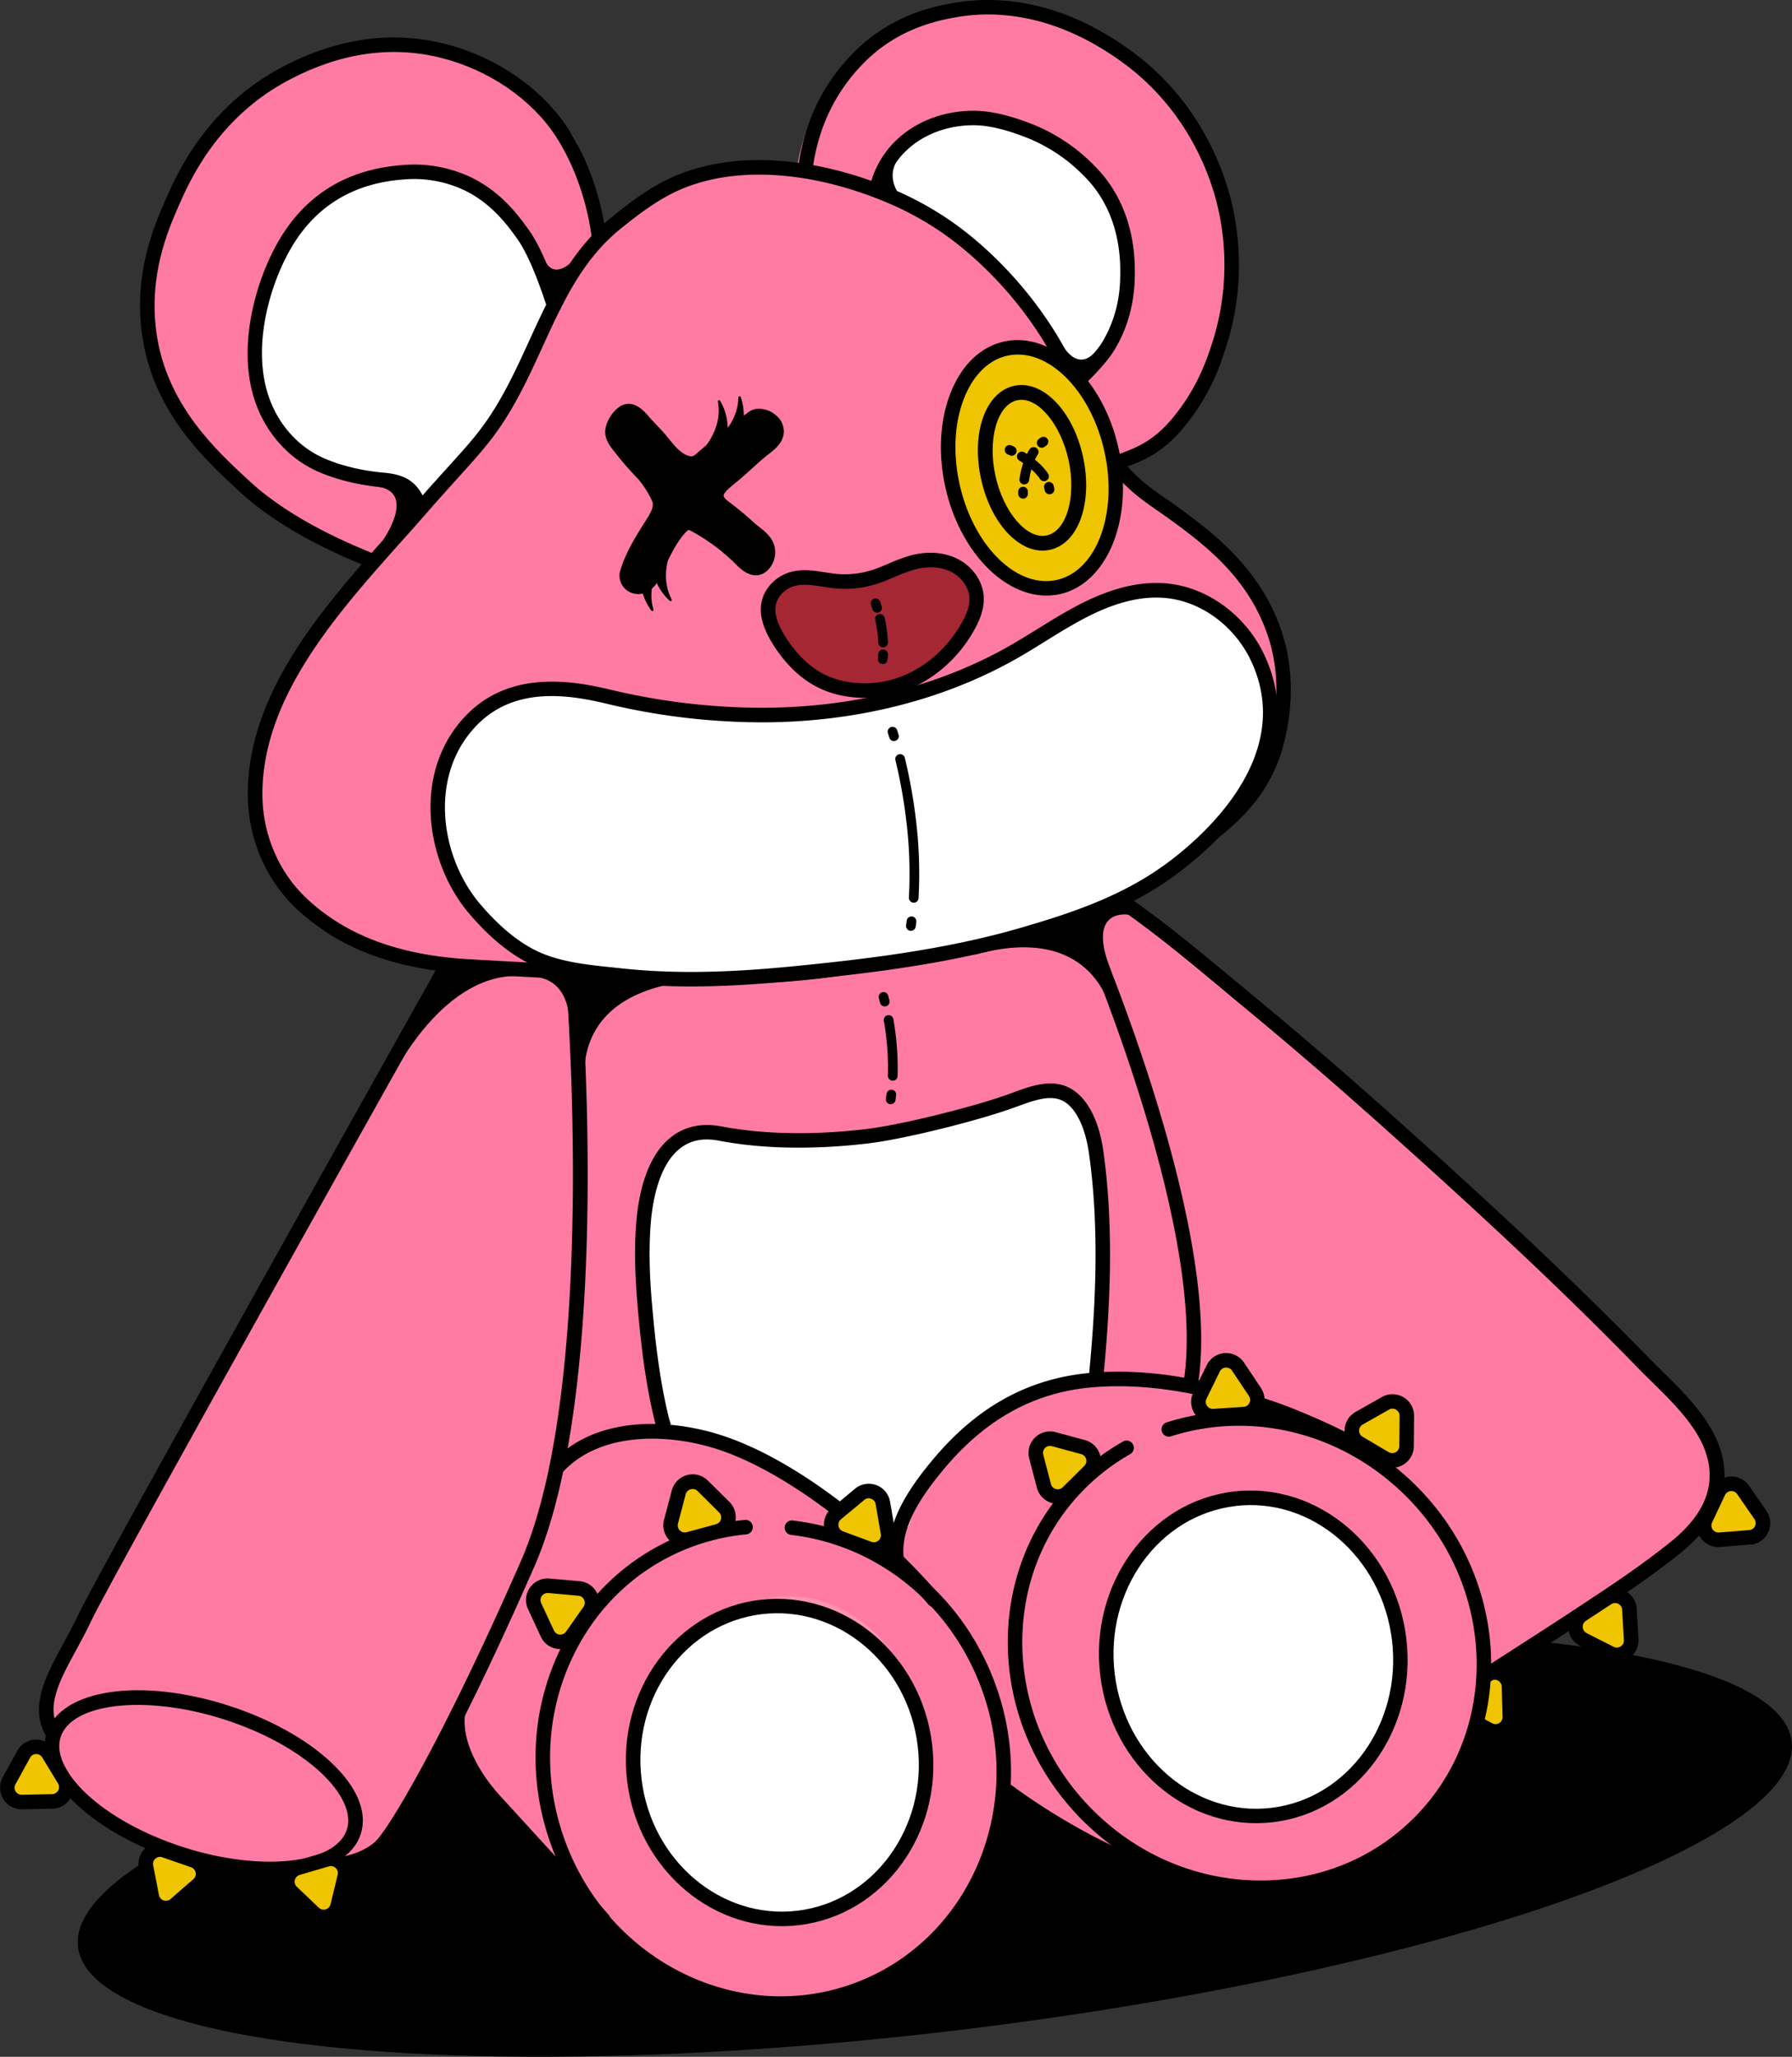 <svg xmlns="http://www.w3.org/2000/svg" viewBox="0 0 901.59 1034.58"><rect x="0" y="0" width="901.59" height="1034.58" fill="#333333" stroke="none"/><defs><style>.cls-1{fill:#efc400;}.cls-2{fill:#ff7ba4;}.cls-3{fill:#ff93b1;}.cls-4{fill:#fff;}.cls-5{fill:#a42733;}</style></defs><g id="Layer_2" data-name="Layer 2"><g id="Layer_1-2" data-name="Layer 1"><ellipse cx="470.34" cy="927.67" rx="434.18" ry="94.22" transform="translate(-107.13 62.61) rotate(-6.84)"/><path class="cls-1" d="M742.31,866.39l-6.71-3.62a7.2,7.2,0,0,1-.36-12.47l6.49-4,6.5-4a7.2,7.2,0,0,1,11,5.92l.22,7.62.22,7.63A7.2,7.2,0,0,1,749,870Z"/><path d="M753.72,874.47a10.73,10.73,0,0,1-6.43-1.25L733.87,866a10.85,10.85,0,0,1-.55-18.79l13-8a10.85,10.85,0,0,1,16.54,8.93l.44,15.24a10.91,10.91,0,0,1-9.57,11.11Zm-2.14-29.58a3.66,3.66,0,0,0-1.44.52l-13,8a3.54,3.54,0,0,0,.17,6.14l13.43,7.25a3.55,3.55,0,0,0,5.23-3.23l-.44-15.24a3.48,3.48,0,0,0-1.86-3A3.64,3.64,0,0,0,751.58,844.89Z"/><path class="cls-2" d="M848.43,704.17c-13.3-16.5-31.12-28.78-45.38-44.1-2.11-2.27-6.63-4.74-8.72-7-45.69-49.24-104.65-96.64-156.73-141.5-22.12-19.06-60.16-45.09-75.53-64.12,2.32-1.12,7.27-2.28,9.55-3.44,39.82-20.26,60.21-34.47,69.79-58.6,1.39-3.49,13.19-35.07,1-68.39-7-19.31-19.55-35.59-39.36-51.23-7.56-6-13.28-10-17.88-13.19-7-4.89-14.5-13.42-20.53-19.86a65.89,65.89,0,0,0,28-20c12.41-15,19.59-23.49,23.43-35.84a136.08,136.08,0,0,0,1.58-74.05c-4.56-17.27-17.12-49.81-50-73.71-36-26.21-68.08-27.52-88.63-24-8.4,1.44-30.7,5.26-49.9,24.23-15.32,15.13-24.83,33.88-28.32,55.79a148.25,148.25,0,0,0-19.69-1.43c-24.54.17-50.46,10.25-73,28.39-.78.63-6.39,4-7.14,4.61-3.18-16.62-4.6-35.59-12.93-48.44-13.27-20.47-36.65-36.52-62.53-42.93-26.55-6.58-53.77-2.68-80.9,11.58-38.64,20.31-54,55.63-59,67.24C80.11,116.9,69.81,140.57,74,171.43c5.27,39,31.44,59.66,48.76,75.66l4,.85c19.1,17.64,41.16,29,56.2,35.37-28.53,33.07-56,73.51-56.25,116.8-.12,22.16,8.67,43.36,24.11,58.18,17.47,16.75,40.88,24.77,69.39,29C195.53,531.43,51.74,789.42,42.4,809.52c-2.18,4.68-4.7,9.34-7.15,13.84C26.76,839,18,855.18,26.31,870.43c-2.32,10.79,3.2,23.06,15.74,34.83s30.68,21.81,51.28,28.48c21,6.79,41.1,9,57.22,7a74.4,74.4,0,0,0,9.26-1.68,48,48,0,0,0,13.38.17c7.86-.95,10.87-4,17.76-9.95,5-4.26,19.94-23.81,34.34-57.4,20.54,22.48,55.74,70.85,70.17,86.74,26.83,35.69,69.89,54.4,112,49.35a113.72,113.72,0,0,0,34.44-9.81c37.54-17.45,60.35-55.07,65.61-94.64,6.16,4.27,16.35,12.38,27.37,18.66,24.76,14.11,46.92,22.73,66,25.73a125.63,125.63,0,0,0,18.18,3.29,120.94,120.94,0,0,0,27.11-.16,114.42,114.42,0,0,0,60.89-26.64c24.5-20.87,38.08-50.07,40.35-80.61q8.43-5.48,16.9-10.91c8.8-5.66,17.9-11.51,26.8-17.38l2.84-1.88c15.95-10.54,32.45-21.43,47.45-33.59,12.75-10.34,20.08-21.65,21.81-33.62C865.16,733.2,860,718.57,848.43,704.17Z"/><path class="cls-3" d="M334.07,884.68c4.87,40.59,37.82,70.14,73.46,65.86s60.67-40.77,55.8-81.36S425.51,799,389.87,803.31,329.2,844.09,334.07,884.68ZM391,812.89c30.36-3.64,58.51,22.12,62.75,57.43s-17,67-47.39,70.64-58.51-22.12-62.75-57.43S360.66,816.54,391,812.89Z"/><path class="cls-3" d="M576.13,837.52c4.87,40.59,37.82,70.14,73.45,65.87s60.67-40.78,55.8-81.37-37.82-70.14-73.45-65.87S571.26,796.93,576.13,837.52Zm57-71.78c30.36-3.64,58.51,22.12,62.74,57.43s-17,67-47.38,70.63-58.52-22.12-62.75-57.42S602.71,769.38,633.08,765.74Z"/><path class="cls-4" d="M493,718.42a72,72,0,0,1,27.51-15.93c9.37-2.86,19.07-4.4,28.52-6.94l2.26-.76c3.72-37.88,5.59-76.95.29-114.8-1.2-8.57-3.91-18.52-9.75-25.15-9.58-10.89-22.61-4.75-33.8-.71-17,6.13-53.58,15.31-71.53,17.46-23.79,2.86-49.92,3.29-74-1.31-55.83-10.64-34.62,96.89-30.93,125.43.88,6.79.09,15.79,2.65,22.11l48.6,16.37,41.59,26.31,32.4,7.74C463.34,748.25,477.58,732.37,493,718.42Z"/><path class="cls-4" d="M441.85,96.22c-.36-2.94,1.64-10.63,5.17-15.33S463.6,65.81,463.6,65.81s21-6.44,24.69-6.42S512,63.62,513.7,64.23,530.42,72,530.42,72l15.39,11.76L559,100.66s7,13.58,7.66,24.85,1.1,28.8-4.47,39.45a120.26,120.26,0,0,1-16.63,23.47c-2.24,2.19-7.72-.53-7.72-.53s-8.94-15.74-10.57-19.19-19.3-29.28-31-42.05S461,104.8,458.77,103.73,441.85,96.22,441.85,96.22Z"/><path class="cls-4" d="M280,151.24l-3.25-9s-6.92-12.36-7.42-13.39-9.21-15.1-10.19-16.33S242.32,95.23,235,92.34s-16.54-8.73-27.66-5.86S178.75,90,169.57,96.33,149.79,113,147,117.25,136.29,136.17,134,144s-5.67,30.84-5.67,30.84,1.74,20.46,2.85,23.83,4.8,14.54,11.6,21.18,17,13.78,23.34,15.83S184,240.48,188.47,241s9.81.76,12.58,2.15,5.09,2.67,6.69,5.12,4,7.47,4,7.47l21.34-23.86s9.33-10.35,13-15.72,13.17-22.57,18.2-31.27S280,151.24,280,151.24Z"/><path d="M748,846.87l-4.13-6c.24-.17.48-.32.72-.48l.18-.11q9.39-6.1,18.83-12.13c8.88-5.7,18.07-11.59,27-17.49l2.87-1.9c16-10.52,32.48-21.4,47.33-33.41,11.18-9,17.57-18.64,19-28.53,3-20.62-13.81-37.13-28.64-51.69-2.41-2.37-4.68-4.61-6.86-6.84C780.79,643.5,733.46,600.43,692.9,564.2c-22.42-20-45.55-39.9-68.73-59Q619.06,501,614,496.7c-18.58-15.46-37.79-31.43-58.25-44.77l4-6.12c20.82,13.57,40.2,29.69,59,45.27q5.08,4.25,10.19,8.46c23.25,19.19,46.45,39.11,68.95,59.21,40.65,36.32,88.1,79.5,131.84,124.42,2.13,2.18,4.37,4.39,6.75,6.73,15.27,15,34.26,33.67,30.74,58-1.7,11.77-9,22.92-21.63,33.16-15.13,12.24-31.8,23.22-47.91,33.83l-2.87,1.89c-9,5.93-18.2,11.84-27.11,17.55q-9.41,6-18.8,12.1l-.19.13Z"/><path d="M451.53,788.33a3.65,3.65,0,0,1-4-3.11c-2.65-18.8,10.08-36.93,21.46-50.63,22.4-27,48.55-41.38,79.92-44.06,28.29-2.44,59.85,2.79,96.49,16,4.44,1.6,22.71,9,32.67,14.45a3.65,3.65,0,1,1-3.51,6.4c-9.47-5.19-27.47-12.48-31.63-14-35.63-12.81-66.18-17.9-93.39-15.56-29.34,2.52-53.84,16.08-74.93,41.45-10.43,12.54-22.1,29-19.85,44.94a3.65,3.65,0,0,1-3.1,4.12Z"/><path d="M602.86,695.44l-7.23-1.09c11.93-79.08-54.36-230.66-57.19-237.07l-.05-.12,6.74-2.82-3.37,1.41,3.35-1.46C548,460.82,615.09,614.29,602.86,695.44Z"/><path d="M406.38,1010.61C352.92,1017,299,984.88,278.05,930.12c-11.84-31-11.45-64.58,1.1-94.51s35.85-52.76,65.53-64.09a114.12,114.12,0,0,1,30.08-7,3.65,3.65,0,1,1,.68,7.27,106.67,106.67,0,0,0-28.16,6.58c-27.79,10.62-49.6,32-61.4,60.09s-12.18,59.83-1,89.08c23,60.31,88.51,91.53,146,69.59s85.45-88.86,62.42-149.17c-16-41.83-52.5-70.91-95.32-75.91a3.65,3.65,0,0,1,.85-7.25c45.53,5.31,84.34,36.17,101.29,80.55,24.47,64.07-5.42,135.22-66.63,158.6A113.5,113.5,0,0,1,406.38,1010.61Z"/><path d="M648.79,952.32a123,123,0,0,1-17.12.83c-32.45-.67-63.29-13.93-86.83-37.33-48.63-48.36-50.62-125.51-4.42-172A114.26,114.26,0,0,1,565,725.08a3.65,3.65,0,0,1,3.61,6.35,106.91,106.91,0,0,0-23,17.57c-43.36,43.6-41.39,116.12,4.39,161.64,22.2,22.07,51.26,34.58,81.83,35.21s58.85-10.64,79.84-31.74C755,870.5,753.05,798,707.27,752.46c-31.75-31.56-77-43.07-118.09-30a3.65,3.65,0,1,1-2.21-7c43.69-13.87,91.76-1.68,125.45,31.81,48.63,48.36,50.62,125.51,4.42,172A114.57,114.57,0,0,1,648.79,952.32Z"/><path d="M470.26,808.25a3.62,3.62,0,0,1-3.21-1.25c-24.92-29.25-68.94-66.2-106.74-78.25-23.93-7.62-58.63-9-77.66,12.26a3.65,3.65,0,0,1-5.44-4.88c21.34-23.81,58.07-23,85.32-14.34,39.37,12.55,83.65,49.46,110.08,80.47a3.66,3.66,0,0,1-.42,5.15A3.61,3.61,0,0,1,470.26,808.25Z"/><path d="M170.19,941.57a46.27,46.27,0,0,1-14.19-.34l1.46-7.15c7,1.42,21.57.65,31.11-7.52,5.74-4.92,32.21-47.3,73.45-141.22,39.48-89.91,22.74-293.24,22.53-295.21l7.25-.84c.24,1.93,17.57,206.38-23.09,299S200.9,925.62,193.32,932.11C186.56,937.9,177.93,940.64,170.19,941.57Z"/><path d="M147.39,943.14c-16.12,1.93-36.33-.27-57.46-7.09C69.26,929.38,51,919.28,38.52,907.6c-13.18-12.34-18.5-25.15-15-36.08,7.07-21.89,47.29-27.85,91.58-13.57,20.67,6.67,38.93,16.78,51.41,28.46,13.18,12.33,18.5,25.15,15,36.07h0C177.81,933.93,165.05,941,147.39,943.14ZM58.17,858.2c-14.5,1.74-24.93,7.06-27.67,15.57-2.57,8,2.17,18.35,13,28.5,11.71,11,29,20.48,48.65,26.83,39.05,12.59,76.77,8.54,82.39-8.86h0c2.56-8-2.18-18.35-13-28.5-11.7-11-29-20.49-48.65-26.83C92.93,858.47,73.32,856.38,58.17,858.2Z"/><path d="M24,874.63c-9.9-15.34-1.22-31.29,8-48.18,2.49-4.56,5.05-9.28,7.27-14,10.11-21.69,175.4-316.31,182.43-328.84l6.37,3.57C226.26,490.21,55.8,794.05,45.8,815.5c-2.31,5-4.93,9.78-7.47,14.44-8.47,15.58-15.79,29-8.24,40.72Z"/><path d="M303.85,969.09a3.66,3.66,0,0,1-3.23-1.27c-1.73-2.06-53.35-58.46-80.41-88a3.65,3.65,0,0,1,5.39-4.93c3.2,3.49,78.35,85.54,80.6,88.22a3.65,3.65,0,0,1-2.35,6Z"/><path d="M609.56,950.93a3.56,3.56,0,0,1-.8,0C560.41,946.1,507.28,905.79,505,904.07a3.65,3.65,0,1,1,4.44-5.8c.53.41,53.74,40.77,100,45.4a3.65,3.65,0,0,1,.07,7.26Z"/><path d="M411.79,492.23c-41.85,5-88.11,2.44-175.82-2.45-37.63-2.1-66.18-12.95-87.3-33.15-15.38-14.72-24.12-35.79-24-57.81.31-51.34,38.53-94.13,72.25-131.89,4.23-4.72,8.21-9.19,12.09-13.63,6.6-7.56,11.85-13.37,16.49-18.49,12-13.24,18-19.88,26-33.73,5.55-9.57,10.26-19.87,14.82-29.82,10.21-22.34,20.78-45.44,41.53-62.1,11.16-9,22.36-17.44,36.62-22.55A109.82,109.82,0,0,1,381,80.54c27.25-.18,52,7.82,68,14.56a159.78,159.78,0,0,1,38,22.48c32.35,26,48.14,56,52.21,64.59,3.83,7.63,6.36,14,8.6,19.69,4,10.23,7.23,18.31,16.2,29,8.61,10.22,13.89,13.91,22.64,20,4.64,3.24,10.42,7.28,18,13.27C624.43,279.75,637,296,644,315.26c12.12,33.18.32,64.65-1.06,68.13-9.58,24-28.88,41.32-68.87,61.63-44.71,22.71-95.57,37.86-155.5,46.33C416.31,491.67,414.06,492,411.79,492.23ZM367.89,88.65A95.62,95.62,0,0,0,347,93.49c-13.19,4.73-23.85,12.8-34.51,21.36-19.4,15.58-29.14,36.89-39.46,59.45-4.63,10.11-9.41,20.57-15.14,30.45-8.41,14.51-15,21.77-26.93,35-4.61,5.1-9.84,10.88-16.4,18.39-3.9,4.47-7.9,9-12.14,13.7-32.86,36.79-70.11,78.49-70.4,127.07-.12,20,7.8,39.15,21.74,52.48,19.8,18.95,46.84,29.13,82.66,31.13,92,5.14,138.15,7.72,181.16,1.64,59.11-8.35,109.23-23.27,153.22-45.61s58-39.3,65.38-57.82c1.28-3.22,12.18-32.28,1-62.93-6.63-18.17-18.07-32.94-37.06-47.89-7.45-5.86-12.89-9.67-17.69-13-8.93-6.24-14.82-10.36-24-21.32-9.75-11.57-13.3-20.57-17.41-31-2.18-5.52-4.65-11.77-8.37-19.18-3.94-8.3-19.09-37.09-50.22-62.09a152.75,152.75,0,0,0-36.26-21.46C430.74,95.35,407,87.68,381,87.84h0A116.37,116.37,0,0,0,367.89,88.65Z"/><path d="M562.75,236.45l-3.26-6.54c1.58-.79,3.38-1.46,5.29-2.18,6.57-2.48,15.57-5.86,25.07-17.32,11.57-14,16.7-27.22,20.52-39.48a128.4,128.4,0,0,0,1.53-70c-4.32-16.33-16.21-47.09-47.28-69.64-34-24.69-64-26-83.2-22.68C473.65,10,453,13.49,435.49,30.76c-15.22,15-24.26,33.89-26.87,56.15l-7.25-.85c2.8-24,12.56-44.31,29-60.5C449.52,6.68,471.8,2.86,480.19,1.43c20.55-3.53,52.62-2.22,88.72,24,32.9,23.88,45.48,56.41,50.05,73.68a135.7,135.7,0,0,1-1.62,74c-4,13-9.49,27-21.87,42-10.74,13-21.19,16.89-28.11,19.49C565.55,235.24,564,235.83,562.75,236.45Z"/><path d="M187.1,286c-13.14-5.34-43.92-17.85-66.32-38.49l-.44-.4C103,231.11,76.68,206.91,71.42,168c-4.16-30.8,6.17-54.48,11.72-67.2s20.49-47,59.19-67.27c27.18-14.25,54.42-18.16,81-11.6,25.88,6.38,49.24,22.37,62.5,42.77,9.87,15.19,16.89,35.21,19.25,54.91l-7.25.87c-2.23-18.63-8.84-37.51-18.13-51.8-12.27-18.88-34-33.71-58.12-39.66-24.77-6.12-50.29-2.42-75.83,11C109.3,59.07,95.16,91.48,89.84,103.68S74.78,138.21,78.66,167c4.9,36.34,30,59.47,46.63,74.78l.44.4c21.42,19.74,51.35,31.9,64.12,37.1Z"/><path d="M212.2,259.33a3.64,3.64,0,0,1-3.79-2.19c-3.67-8.6-6.19-11.22-15.76-12-12.16-1.06-24-4-33.33-8.23-13.85-6.3-24.95-18.52-30.47-33.54-9.89-26.9-.9-59.61,9.81-79.45C152.2,98.77,173.83,85,203,83a66.58,66.58,0,0,1,33.59,6c15.54,7.4,24.21,19.38,29.38,26.53s10.68,19.59,16.29,36.88a3.65,3.65,0,1,1-7,2.26c-5.38-16.57-10.51-28.3-15.25-34.86s-12.75-17.62-26.6-24.21a59.37,59.37,0,0,0-30-5.35c-26.48,1.83-46.11,14.29-58.38,37.05-10,18.5-18.43,48.84-9.38,73.46,4.85,13.2,14.56,23.92,26.63,29.41,8.6,3.91,19.58,6.61,30.95,7.6,13.07,1.14,17.46,6.21,21.84,16.46a3.65,3.65,0,0,1-1.93,4.79A3.53,3.53,0,0,1,212.2,259.33Z"/><path d="M540.75,197a3.65,3.65,0,0,1-2.87-6.35C542,187,550.76,178.41,554.62,172c8.9-14.88,9-29.12,9-35.2.11-18.75-5.66-34.9-16.7-46.69a90,90,0,0,0-10.33-9.45,83.66,83.66,0,0,0-22.49-12.35C504.48,64.71,496.53,63,489.83,63c-14.66,0-28,5.7-36.52,15.57A40,40,0,0,0,445,94.23a3.65,3.65,0,1,1-7-1.9,47.35,47.35,0,0,1,9.82-18.54c9.94-11.47,25.26-18.06,42-18.09,7.58,0,16.36,1.86,26.83,5.72a90.82,90.82,0,0,1,24.46,13.44,99.39,99.39,0,0,1,11.16,10.21c12.34,13.19,18.8,31.07,18.68,51.73,0,6.1-.13,22.31-10.06,38.91-5.39,9-17.63,19.95-18.15,20.42A3.64,3.64,0,0,1,540.75,197Z"/><ellipse class="cls-4" cx="630.58" cy="833.4" rx="73.91" ry="80.09" transform="translate(-94.76 81.02) rotate(-6.84)"/><path d="M640.55,916.55c-42.46,5.09-81.48-28.06-87-73.91s24.57-87.29,67-92.39,81.48,28.07,87,73.92S683,911.46,640.55,916.55Zm-19.07-159c-38.47,4.61-65.67,42.41-60.66,84.26s40.4,72.14,78.86,67.53,65.68-42.42,60.66-84.26S659.94,752.89,621.48,757.51Z"/><path d="M559.3,510.15s-7.37-47-69-29.92c43.61-22.72,55.34-21.38,55.34-21.38Z"/><path d="M294.68,546.58s-10.44-46.45,53.19-53.2c-48.91-5.1-59.32.45-59.32.45Z"/><path d="M196.77,542.74s26.53-56.23,67.84-51.57c-48.91-5.1-39.82-5.82-39.82-5.82Z"/><path d="M192.44,272.05s17.81-24.74-3-27.38c7.73-3.59,27,9.06,27,9.06Z"/><path d="M287.24,132.06s-8.64,8.76-13.32-1.35c-4.93-10.66,3.69,15.45,3.69,15.45l5.64-.68Z"/><path d="M452,97.19s-6.59-8.66.1-17.56c7.06-9.39-10.29,12.69-10.29,12.69L445,97Z"/><path d="M534.8,173.94s7.54,14.09,17,2.12c6.95-8.77-7.14,12.73-7.14,12.73l-4.66-1.5Z"/><path class="cls-4" d="M291.07,488.17c-8.92-1.46-17.68-3.73-25.52-8.06-10.54-5.82-19.37-14.26-27.1-23.4-22.21-26.45-25.82-69.5-.94-94.73,18.75-19,44.41-17.35,68.11-11.68a333.35,333.35,0,0,0,78.44,9.37c43.78-.14,87.72-9.89,126.21-31.93,12.32-7.05,24-15.29,36.74-21.55s26.71-10.52,40.73-8.95c19.12,2.14,36.8,15.72,45.28,34.22,20.27,44.21-13.72,84.22-45.65,107-22.27,15.91-47,24.15-72.67,31.65-37.64,11-77,15.75-115.87,19.58-29.38,2.89-58.63,4.12-88.05.82C304.33,489.87,297.66,489.24,291.07,488.17Z"/><path d="M429.81,490.08c-10.53,1.26-20.79,2.32-30.62,3.28-35.41,3.49-62.8,3.74-88.81.82l-2.73-.28c-5.61-.59-11.41-1.19-17.17-2.13h0c-11-1.79-19.49-4.48-26.7-8.46-9.61-5.31-18.81-13.24-28.12-24.24-21.9-26.09-28.41-71.6-.75-99.66,21.28-21.59,51-17.57,71.56-12.66A330.36,330.36,0,0,0,384.05,356c45.72-.15,88.74-11,124.41-31.45,4.57-2.62,9.17-5.47,13.61-8.22,7.49-4.65,15.24-9.45,23.32-13.44,15.68-7.72,29.66-10.76,42.75-9.3,20.2,2.26,39.12,16.52,48.2,36.33C646,351,644.87,372.8,633,394.74c-11.43,21.11-30,37.06-43.48,46.73-23.25,16.61-49.2,25-73.78,32.19C487.23,482,457.59,486.75,429.81,490.08Zm-138.15-5.52c5.55.91,11.24,1.5,16.75,2.07l2.76.29c25.5,2.86,52.42,2.6,87.31-.82,35.45-3.49,76.51-8.16,115.19-19.45,24-7,49.26-15.18,71.58-31.12C601.41,424,652.38,382.45,629.7,333c-8-17.53-24.67-30.13-42.37-32.11-11.66-1.31-24.32,1.5-38.71,8.59-7.76,3.83-15.35,8.54-22.7,13.09-4.49,2.79-9.14,5.68-13.83,8.36-36.77,21-81,32.26-128,32.41a337,337,0,0,1-79.3-9.47c-20.39-4.87-46.18-8.06-64.66,10.69-24.78,25.13-18.7,66.19,1.14,89.82,8.71,10.3,17.24,17.68,26.06,22.55,6.46,3.57,14.19,6,24.35,7.65Z"/><path d="M554.89,695.15l-7.26-.71c3.12-31.78,6-73.46.3-114-1-7.14-3.35-17-8.87-23.24-6.63-7.54-15-5.19-27-.74l-2.85,1c-16.77,6.06-53.45,15.39-72.34,17.66-27.33,3.27-53.31,2.81-75.13-1.35-7.77-1.49-14.08-.29-19.28,3.64-11,8.3-14.13,26.92-15,37.29-1,12-.85,24.92.63,41.88s3.64,36.9,8.29,56a25.62,25.62,0,0,0,1.17,3.8l-6.76,2.73a32.31,32.31,0,0,1-1.5-4.8c-4.76-19.56-7-39.82-8.46-57.07-1.53-17.4-1.73-30.71-.64-43.16,1.23-14.13,5.34-33,17.9-42.47,6.84-5.18,15.27-6.85,25.05-5,21.09,4,46.3,4.46,72.89,1.27,18.13-2.17,54.65-11.47,70.73-17.27l2.79-1c10.93-4.06,24.54-9.12,35,2.76,5.39,6.12,9,15.22,10.62,27.05C560.94,620.73,558.05,663,554.89,695.15Z"/><path class="cls-5" d="M434.51,291.58a47.51,47.51,0,0,0,5.25-1.34c6.63-2.09,12.77-5.58,19.49-7.36s14.08-1.72,20.36,1.25,11.2,9.14,11.66,16.07c.34,5.13-1.68,10.13-4.17,14.63-7.39,13.4-19.48,24.35-33.92,29.43a54.87,54.87,0,0,1-29.45,1.92c-10.39-2.22-18.43-7.49-25.36-15.44a66.29,66.29,0,0,1-7.69-10.84c-2.82-5-5-10.68-3.93-16.28,1.17-5.94,6.17-10.76,12-12.38,7.05-1.95,14.48.36,21.76,1A49.06,49.06,0,0,0,434.51,291.58Z"/><path d="M441.94,350.61a58.24,58.24,0,0,1-19-.86c-10.63-2.27-19.58-7.71-27.35-16.61a70.48,70.48,0,0,1-8.11-11.43c-4-7.08-5.44-13.23-4.34-18.8,1.4-7.05,7.27-13.15,14.62-15.19,5.86-1.62,11.65-.73,17.25.14,2,.31,3.93.61,5.83.79A45,45,0,0,0,433.8,288h0a46.1,46.1,0,0,0,4.86-1.24c2.83-.89,5.55-2.05,8.44-3.28a85.64,85.64,0,0,1,11.21-4.13c8.17-2.16,16.28-1.63,22.86,1.48C489,284.54,494.39,292,494.92,300c.44,6.61-2.43,12.66-4.62,16.63-8,14.58-21.13,25.92-35.91,31.12A59.21,59.21,0,0,1,441.94,350.61Zm-39.71-56.33a16.23,16.23,0,0,0-2.5.48c-4.75,1.32-8.53,5.16-9.4,9.57-.75,3.77.4,8.28,3.52,13.77a63,63,0,0,0,7.27,10.24c6.78,7.77,14.21,12.31,23.37,14.26A51.5,51.5,0,0,0,452,340.82c13.11-4.61,24.76-14.73,32-27.76,2.77-5,4-9,3.72-12.62-.35-5.23-4.2-10.46-9.59-13-5-2.37-11.36-2.73-17.86-1a75.89,75.89,0,0,0-10.22,3.8c-2.92,1.24-5.94,2.52-9.1,3.51a49.21,49.21,0,0,1-5.65,1.44h0a52.36,52.36,0,0,1-15,.76c-2.12-.2-4.22-.52-6.26-.84C409.8,294.44,405.88,293.84,402.23,294.28Z"/><path d="M441.57,308.19a2.43,2.43,0,0,1-2.62-1.71c-.4-1.35-.69-2.13-.7-2.17a2.43,2.43,0,0,1,4.56-1.7s.34.93.8,2.46a2.43,2.43,0,0,1-1.62,3A2.1,2.1,0,0,1,441.57,308.19Z"/><path d="M444.61,325.6l-.17,0a2.43,2.43,0,0,1-2.55-2.32c-.07-1.5-.2-3.05-.39-4.61-.27-2.2-.64-4.45-1.13-6.68a2.44,2.44,0,1,1,4.76-1c.52,2.38.92,4.78,1.2,7.13.2,1.68.34,3.35.42,5A2.43,2.43,0,0,1,444.61,325.6Z"/><path d="M444.41,334a2.45,2.45,0,0,1-2.71-2.67q.12-1.15.18-2.31a2.43,2.43,0,0,1,4.86.26c0,.85-.11,1.7-.2,2.55A2.44,2.44,0,0,1,444.41,334Z"/><path d="M445.42,506.21a2.44,2.44,0,0,1-2.65-1.83c-.36-1.42-.6-2.21-.6-2.24a2.43,2.43,0,0,1,4.66-1.4s.26.87.66,2.45a2.44,2.44,0,0,1-1.76,3Z"/><path d="M449.44,543.57a2.48,2.48,0,0,1-2.73-2.5,131.62,131.62,0,0,0-.91-20c-.31-2.54-.68-5.1-1.12-7.61a2.43,2.43,0,0,1,4.79-.84c.46,2.6.85,5.24,1.16,7.87a137.51,137.51,0,0,1,.95,20.78A2.44,2.44,0,0,1,449.44,543.57Z"/><path d="M448.42,555.39a2.22,2.22,0,0,1-.63,0,2.44,2.44,0,0,1-2.07-2.76c.11-.79.21-1.58.31-2.36a2.43,2.43,0,1,1,4.83.57c-.1.82-.2,1.65-.32,2.48A2.44,2.44,0,0,1,448.42,555.39Z"/><path d="M450.06,372.77a2.43,2.43,0,0,1-2.61-1.72c-.44-1.44-.7-2.22-.71-2.25a2.43,2.43,0,1,1,4.62-1.54s.28.83.75,2.38a2.44,2.44,0,0,1-1.63,3A3.15,3.15,0,0,1,450.06,372.77Z"/><path d="M460,454.05a2,2,0,0,1-.43,0,2.44,2.44,0,0,1-2.29-2.58,219.62,219.62,0,0,0-1.35-39,260.89,260.89,0,0,0-5.45-30.23,2.44,2.44,0,0,1,4.74-1.14,268.06,268.06,0,0,1,5.55,30.79,224.64,224.64,0,0,1,1.37,39.87A2.43,2.43,0,0,1,460,454.05Z"/><path d="M458.58,468.18a2.29,2.29,0,0,1-.64,0,2.45,2.45,0,0,1-2.07-2.76c.12-.79.22-1.58.32-2.38a2.44,2.44,0,0,1,4.84.61l-.33,2.46A2.43,2.43,0,0,1,458.58,468.18Z"/><path class="cls-1" d="M283.73,798.35l7.59.67a7.2,7.2,0,0,1,5.26,11.31l-4.38,6.24-4.38,6.24a7.19,7.19,0,0,1-12.42-1.1l-3.22-6.91L269,807.88a7.21,7.21,0,0,1,7.17-10.21Z"/><path d="M283.27,829.45a11,11,0,0,1-2.3,0,10.77,10.77,0,0,1-8.89-6.24l-6.43-13.83A10.85,10.85,0,0,1,276.45,794l15.19,1.34a10.85,10.85,0,0,1,7.93,17l-8.76,12.48A10.73,10.73,0,0,1,283.27,829.45ZM275,801.32a3.56,3.56,0,0,0-2.74,5l6.43,13.83a3.54,3.54,0,0,0,6.12.54l8.76-12.48a3.55,3.55,0,0,0-2.59-5.57l-15.19-1.35A4.14,4.14,0,0,0,275,801.32Z"/><path class="cls-1" d="M358.94,752.72l5.42,5.37a7.2,7.2,0,0,1-3.17,12.06l-7.36,2-7.36,2a7.2,7.2,0,0,1-8.86-8.78l1.94-7.37,1.94-7.38a7.2,7.2,0,0,1,12-3.29Z"/><path d="M345.82,778a10.87,10.87,0,0,1-11.74-13.55L338,749.71a10.85,10.85,0,0,1,18.13-5l10.84,10.73a10.86,10.86,0,0,1-4.78,18.18l-14.72,4A11.18,11.18,0,0,1,345.82,778ZM348,749a2.67,2.67,0,0,0-.52.1,3.47,3.47,0,0,0-2.5,2.52l-3.88,14.75a3.56,3.56,0,0,0,4.37,4.33l14.71-4a3.55,3.55,0,0,0,1.57-6L351,750A3.43,3.43,0,0,0,348,749Z"/><path class="cls-1" d="M445.48,763.45l1.29,7.52a7.2,7.2,0,0,1-9.59,8L430,776.3l-7.15-2.64a7.2,7.2,0,0,1-2.11-12.29l5.86-4.87,5.86-4.88a7.2,7.2,0,0,1,11.7,4.32Z"/><path d="M441,783a10.9,10.9,0,0,1-5.06-.61l-14.32-5.28a10.84,10.84,0,0,1-3.18-18.52l11.73-9.76a10.84,10.84,0,0,1,17.63,6.51l2.59,15A10.9,10.9,0,0,1,441,783Zm-4.34-29.36a3.43,3.43,0,0,0-1.82.81l-11.73,9.75a3.55,3.55,0,0,0,1,6.06l14.31,5.28a3.55,3.55,0,0,0,4.73-3.93l-2.59-15a3.47,3.47,0,0,0-2.26-2.72A3.8,3.8,0,0,0,436.64,753.62Z"/><path class="cls-1" d="M152.35,957l-5.51-5.26a7.2,7.2,0,0,1,2.94-12.12l7.32-2.15,7.32-2.14a7.19,7.19,0,0,1,9,8.6l-1.8,7.42-1.8,7.41a7.21,7.21,0,0,1-12,3.51Z"/><path d="M164.09,967.79a10.69,10.69,0,0,1-8.74-2.93l-11-10.53a10.85,10.85,0,0,1,4.43-18.27l14.64-4.29a10.85,10.85,0,0,1,13.6,13l-3.6,14.82a10.75,10.75,0,0,1-7.49,7.85A10.58,10.58,0,0,1,164.09,967.79Zm-9.21-13.48,5.51,5.27a3.56,3.56,0,0,0,5.9-1.73l3.6-14.83a3.55,3.55,0,0,0-4.44-4.24l-14.64,4.29a3.55,3.55,0,0,0-1.45,6Z"/><path class="cls-1" d="M74.93,946.43l-1.45-7.49a7.2,7.2,0,0,1,9.41-8.18l7.21,2.49,7.21,2.49A7.2,7.2,0,0,1,99.69,948l-5.76,5-5.76,5a7.2,7.2,0,0,1-11.79-4.06Z"/><path d="M84.76,963.34a10.92,10.92,0,0,1-4.85-.53,10.73,10.73,0,0,1-7.11-8.2l-2.91-15a10.86,10.86,0,0,1,14.19-12.33l14.42,5a10.86,10.86,0,0,1,3.58,18.46l-11.51,10A10.9,10.9,0,0,1,84.76,963.34ZM80.12,934a3.65,3.65,0,0,0-1.9.86,3.49,3.49,0,0,0-1.16,3.36l2.91,15a3.54,3.54,0,0,0,5.81,2l11.51-10a3.54,3.54,0,0,0-1.17-6l-14.42-5A3.62,3.62,0,0,0,80.12,934Z"/><path class="cls-1" d="M8.24,889.07l3.68-6.68a7.2,7.2,0,0,1,12.47-.26l3.95,6.53,3.94,6.53a7.19,7.19,0,0,1-6,10.92l-7.63.15-7.63.16a7.2,7.2,0,0,1-6.45-10.67Z"/><path d="M27.45,909.68a8.29,8.29,0,0,1-1.11.08l-15.25.31A10.86,10.86,0,0,1,1.36,894l7.36-13.36a10.85,10.85,0,0,1,18.79-.38l7.9,13.06a10.85,10.85,0,0,1-8,16.38Zm-16-18.85-3.68,6.68a3.55,3.55,0,0,0,3.18,5.26l15.25-.31a3.55,3.55,0,0,0,3-5.38L21.26,884a3.54,3.54,0,0,0-6.14.13Z"/><path class="cls-1" d="M872.75,773.9l-7.6.63a7.2,7.2,0,0,1-7.1-10.25l3.25-6.9,3.26-6.9a7.2,7.2,0,0,1,12.43-1l4.34,6.26,4.35,6.27a7.2,7.2,0,0,1-5.32,11.28Z"/><path d="M881.07,776.87l-.41,0-15.21,1.26a10.85,10.85,0,0,1-10.7-15.45l6.51-13.79A10.85,10.85,0,0,1,880,747.37l8.69,12.54a10.86,10.86,0,0,1-7.61,17Zm-8.62-6.61,7.6-.63a3.46,3.46,0,0,0,2.92-2,3.51,3.51,0,0,0-.29-3.54L874,751.54a3.55,3.55,0,0,0-6.13.5l-6.51,13.8a3.55,3.55,0,0,0,3.5,5Z"/><path class="cls-1" d="M803.4,828.11l-6.81-3.43a7.2,7.2,0,0,1-.71-12.45l6.37-4.19,6.38-4.18a7.2,7.2,0,0,1,11.14,5.61l.43,7.61.44,7.62a7.2,7.2,0,0,1-10.43,6.84Z"/><path d="M814.73,835.9a10.76,10.76,0,0,1-6.16-1.1L795,827.94a10.84,10.84,0,0,1-1.08-18.76l12.75-8.37a10.84,10.84,0,0,1,16.79,8.45l.88,15.23a10.75,10.75,0,0,1-4.88,9.69A11,11,0,0,1,814.73,835.9Zm-9.69-11,6.82,3.43A3.55,3.55,0,0,0,817,824.9l-.87-15.22a3.55,3.55,0,0,0-5.49-2.77l-12.75,8.37a3.56,3.56,0,0,0,.35,6.14Z"/><path class="cls-1" d="M537.58,725.89l7.35,2A7.19,7.19,0,0,1,548.09,740l-5.42,5.36-5.43,5.37a7.2,7.2,0,0,1-12-3.3L523.28,740l-1.93-7.38a7.2,7.2,0,0,1,8.87-8.76Z"/><path d="M533.51,756.36a10.91,10.91,0,0,1-11.83-8l-3.86-14.76a10.85,10.85,0,0,1,13.36-13.22l14.72,4a10.85,10.85,0,0,1,4.76,18.18l-10.85,10.72A10.74,10.74,0,0,1,533.51,756.36Zm-5.63-29.07a3.61,3.61,0,0,0-2.06,1,3.47,3.47,0,0,0-.93,3.42l3.86,14.76a3.55,3.55,0,0,0,5.93,1.62l10.84-10.73a3.46,3.46,0,0,0,.94-3.42,3.5,3.5,0,0,0-2.49-2.52l-14.72-4A3.48,3.48,0,0,0,527.88,727.29Z"/><path class="cls-1" d="M627.1,693.78l4.24,6.35a7.2,7.2,0,0,1-5.52,11.18l-7.61.5-7.61.49a7.19,7.19,0,0,1-6.92-10.37l3.37-6.84,3.37-6.84a7.2,7.2,0,0,1,12.45-.81Z"/><path d="M626.67,714.9l-.61.05-15.22,1a10.85,10.85,0,0,1-10.44-15.63l6.75-13.68a10.85,10.85,0,0,1,18.76-1.23l8.47,12.69a10.85,10.85,0,0,1-7.71,16.8Zm-10.21-27a3.45,3.45,0,0,0-2.76,2L607,703.55a3.55,3.55,0,0,0,3.41,5.11l15.22-1a3.54,3.54,0,0,0,2.72-5.51l-8.47-12.68a3.48,3.48,0,0,0-3.18-1.57Z"/><path d="M350.59,229.22c7.43-6.7,12.53-17,10.59-27.17a.62.62,0,0,1,1.14-.45,28.08,28.08,0,0,1,3.19,8.25c1.92,9.77-.5,20.24-5.57,28.77a6.84,6.84,0,1,1-9.35-9.4Z"/><path d="M355.79,224.54c8.59-5.12,15.59-14.18,15.68-24.58a.62.62,0,0,1,1.21-.22,28.24,28.24,0,0,1,1.52,8.71c0,10-4.44,19.76-11.08,27.14a6.84,6.84,0,1,1-7.33-11.05Z"/><path d="M339.93,272.37c-5.08,8.62-6.88,19.93-2,29.09a.62.62,0,0,1-.95.77,28.18,28.18,0,0,1-5.52-6.91c-4.75-8.75-5.58-19.47-3.3-29.13a6.84,6.84,0,1,1,11.74,6.18Z"/><path d="M336.37,278.39c-6.66,7.46-10.63,18.2-7.6,28.15a.62.62,0,0,1-1.09.56,28.1,28.1,0,0,1-4.06-7.85c-3-9.5-1.68-20.18,2.45-29.21a6.84,6.84,0,1,1,10.3,8.35Z"/><path class="cls-1" d="M707.74,719.8l-.07,7.62a7.19,7.19,0,0,1-10.85,6.14l-6.57-3.87-6.57-3.87a7.2,7.2,0,0,1,.11-12.47l6.64-3.76,6.64-3.75a7.2,7.2,0,0,1,10.74,6.33Z"/><path d="M701.74,738.15a10.76,10.76,0,0,1-6.78-1.44L681.82,729a10.85,10.85,0,0,1,.17-18.79l13.28-7.51a10.85,10.85,0,0,1,16.19,9.54l-.13,15.26a10.88,10.88,0,0,1-9.59,10.69Zm-1.54-29.58a3.48,3.48,0,0,0-1.34.45l-13.27,7.51a3.55,3.55,0,0,0-.06,6.14l13.14,7.75a3.55,3.55,0,0,0,5.35-3l.14-15.25a3.5,3.5,0,0,0-1.75-3.09A3.59,3.59,0,0,0,700.2,708.57Z"/><path d="M239.93,849.25s-17.38,15.14,6.13,47.44c-13.08-2.38-23.19-15.53-23.19-15.53Z"/><path d="M567.81,460.1s-20.29-3.63-10,25.08c8.32,23.21-12.32-23.39-12.32-23.39l17.27-8.56Z"/><path d="M267,491.29s18.5-1.7,19.45,22.31c1,24.63,3-26.27,3-26.27l-19.19-1.73Z"/><path d="M341.31,230.76a14.33,14.33,0,0,0,4.21,2,7.19,7.19,0,0,0,4.56,0,10.32,10.32,0,0,0,2.92-2q12.17-10.56,25.18-20.09a6.48,6.48,0,0,1,2.68-1.38c4.2-.68,9.93,3.07,9.86,7.62s-4.62,7.22-7.64,9.71c-4.61,3.79-8.89,8-13.41,11.84-5.68,4.9-14.35,10-5.36,16.72a155,155,0,0,1,12.52,10.36c2.93,2.69,7,5,8.81,8.72a9,9,0,0,1-2.25,10.25c-3.55,3-7.42,0-10.11-2.71A102.06,102.06,0,0,0,349.8,264c-1.57-.87-3.12-1.56-4.9-.75a9.24,9.24,0,0,0-2.89,2.36c-3.77,4.2-6.48,9.17-9,14.19-2.25,4.56-3.95,11.17-8.36,14.22-4.57,3.17-10.78-.75-9-6.33,2.57-8.27,7.18-15.73,11.79-23.05,2.42-3.85,5.45-8.15,4.5-12.59-.55-2.62-5-10.34-8.7-14.18a161.75,161.75,0,0,1-11.84-13.75c-1.52-2-3.09-4.11-3.26-6.59-.26-3.92,4.77-12.15,9.42-10.63,3.16,1,5.34,4.19,7.51,6.52,2.65,2.85,5.39,5.6,7.86,8.61S338.07,228.54,341.31,230.76Z"/><path d="M322.3,298.75a9.64,9.64,0,0,1-6.86-1.78,9.22,9.22,0,0,1-3.28-10.33c2.79-9,7.79-16.92,12.19-23.92l.54-.85c2-3.13,4-6.37,3.48-9-.37-1.74-4.36-8.87-7.76-12.4a164.67,164.67,0,0,1-12.11-14.06c-1.58-2.06-3.76-4.89-4-8.57-.27-4,2.58-9.69,6.35-12.62a8.37,8.37,0,0,1,7.84-1.73c3.49,1.15,5.9,3.91,7.83,6.14.41.47.82.94,1.23,1.38.71.77,1.43,1.53,2.16,2.29,1.95,2.06,4,4.2,5.85,6.49l.71.87c2.16,2.66,4.39,5.4,6.91,7.12h0a10.55,10.55,0,0,0,3.14,1.52,3.68,3.68,0,0,0,2.25.1A7.64,7.64,0,0,0,350.6,228c8.16-7.08,16.71-13.91,25.42-20.29a9.84,9.84,0,0,1,4.26-2,12.91,12.91,0,0,1,10.15,3.21,10.48,10.48,0,0,1,3.94,8.08c-.08,5.53-4.45,8.93-7.63,11.41-.47.36-.92.71-1.35,1.06-2.61,2.15-5.19,4.49-7.68,6.75-1.84,1.66-3.73,3.38-5.66,5-.71.61-1.47,1.24-2.24,1.86-2.3,1.87-5.77,4.7-5.73,6.27,0,.26.19,1.24,2.41,2.89a160,160,0,0,1,12.81,10.6c.74.68,1.61,1.36,2.52,2.09,2.58,2,5.49,4.34,7.11,7.75a12.67,12.67,0,0,1-3.21,14.63c-2.49,2.07-7.76,4.43-15-3A98.32,98.32,0,0,0,348,267.23c-1.2-.66-1.5-.69-1.63-.62a6.5,6.5,0,0,0-1.69,1.47c-3.51,3.91-6.11,8.74-8.4,13.37-.51,1-1,2.24-1.54,3.52-1.8,4.31-3.83,9.19-8,12.08A9.86,9.86,0,0,1,322.3,298.75Zm-5.94-88.35a2.34,2.34,0,0,0-1,.54c-2.19,1.7-3.63,5.2-3.56,6.38.1,1.46,1.44,3.2,2.52,4.6a156.88,156.88,0,0,0,11.57,13.45c3.83,4,8.87,12.32,9.64,15.95,1.19,5.58-1.94,10.51-4.45,14.46l-.53.83c-4.16,6.62-8.88,14.13-11.39,22.2a1.87,1.87,0,0,0,.63,2.27,2.38,2.38,0,0,0,2.84,0c2.42-1.68,3.95-5.34,5.42-8.89.56-1.32,1.13-2.69,1.74-3.94,2.52-5.1,5.42-10.45,9.52-15a12.47,12.47,0,0,1,4.1-3.24c3.6-1.64,6.69.06,8.17.87a105.35,105.35,0,0,1,24.33,18.42c3.65,3.71,4.75,2.8,5.17,2.46a5.39,5.39,0,0,0,1.28-5.87c-.89-1.88-2.91-3.47-5-5.16-1-.78-2-1.58-2.93-2.44a153.37,153.37,0,0,0-12.23-10.12c-3.48-2.6-5.29-5.49-5.36-8.59-.11-5.14,4.43-8.83,8.43-12.09.71-.58,1.42-1.16,2.08-1.73,1.86-1.6,3.72-3.29,5.52-4.92,2.56-2.32,5.21-4.72,8-7,.47-.39,1-.78,1.49-1.19,2.35-1.83,4.79-3.72,4.82-5.75a3.46,3.46,0,0,0-1.42-2.44,6,6,0,0,0-4.2-1.53,7.05,7.05,0,0,0-1.11.72c-8.55,6.27-16.94,13-24.95,19.91a13.51,13.51,0,0,1-4,2.65,10.84,10.84,0,0,1-6.87.11,18.12,18.12,0,0,1-5.28-2.52c-3.38-2.31-6-5.48-8.45-8.54l-.7-.86c-1.7-2.08-3.55-4-5.49-6.08l-2.22-2.35c-.46-.5-.92-1-1.39-1.56-1.47-1.71-3-3.47-4.58-4T316.36,210.4Z"/><ellipse class="cls-1" cx="519.21" cy="235.31" rx="41" ry="61.4" transform="translate(-38.34 116.61) rotate(-12.36)"/><path d="M530.18,299.35C507,302.13,483,278.48,475.59,244.87c-3.67-16.72-2.74-33.44,2.6-47.09,5.54-14.16,15.16-23.39,27.09-26,24.06-5.26,49.87,18.95,57.54,54h0c7.68,35-5.64,67.83-29.69,73.1A29.78,29.78,0,0,1,530.18,299.35Zm-21-120.83a23.59,23.59,0,0,0-2.33.39c-9.46,2.07-17.22,9.72-21.85,21.53-4.82,12.32-5.62,27.55-2.27,42.87,6.82,31.1,28.73,52.82,48.85,48.41s30.93-33.3,24.12-64.4h0C549.13,197.41,528.62,176.18,509.17,178.52Z"/><path d="M526.59,276.83c-13.88,1.66-28.15-13.66-33-35.9-5.07-23.12,2.22-43.7,16.6-46.85s29.61,12.49,34.68,35.61h0c5.06,23.13-2.23,43.71-16.61,46.86C527.69,276.67,527.14,276.76,526.59,276.83Zm-13.9-75.65c-.31,0-.62.09-.93.15-10,2.19-15,19.59-10.94,38s15.85,32.13,25.83,30,15-19.59,10.94-38C533.68,213.44,522.45,200,512.69,201.18Z"/><path d="M509.27,229.24A2.44,2.44,0,0,1,508,229l-1-.46a2.43,2.43,0,1,1,1.87-4.49s.44.18,1.2.53a2.44,2.44,0,0,1-.74,4.63Z"/><path d="M525.57,242a2.41,2.41,0,0,1-2.31-1.06c-2.72-4.05-7.1-7.24-10.3-9.2a2.44,2.44,0,1,1,2.55-4.15c5.25,3.23,9.22,6.8,11.79,10.64a2.43,2.43,0,0,1-.66,3.37A2.3,2.3,0,0,1,525.57,242Z"/><path d="M528.31,248.61a2.44,2.44,0,0,1-2.69-2,8.73,8.73,0,0,0-.21-1,2.44,2.44,0,1,1,4.72-1.2,13.19,13.19,0,0,1,.29,1.39,2.42,2.42,0,0,1-2,2.8Z"/><path d="M515,250.8l-.26,0a2.43,2.43,0,0,1-2.46-2.41s0-.48,0-1.33a2.44,2.44,0,0,1,4.87.18c0,.68,0,1.07,0,1.1A2.45,2.45,0,0,1,515,250.8Z"/><path d="M515.59,243.64a2.09,2.09,0,0,1-.66,0,2.43,2.43,0,0,1-2-2.77c.91-6.09,2.65-11.14,5.17-15a2.44,2.44,0,0,1,4.08,2.66c-2.66,4.08-3.88,9.36-4.44,13.08A2.43,2.43,0,0,1,515.59,243.64Z"/><path d="M524.4,225.19a2.43,2.43,0,0,1-1.76-4.35c.37-.29.76-.56,1.16-.82a2.44,2.44,0,0,1,2.63,4.1c-.29.19-.57.38-.84.59A2.47,2.47,0,0,1,524.4,225.19Z"/><ellipse class="cls-4" cx="392.24" cy="886.51" rx="73.62" ry="78.77" transform="translate(-102.78 53.02) rotate(-6.84)"/><path d="M402.05,968.34c-42.3,5.08-81.12-27.51-86.54-72.63s24.61-86,66.91-91,81.13,27.51,86.54,72.64S444.36,963.27,402.05,968.34ZM383.29,811.92c-38.3,4.6-65.46,41.79-60.52,82.92s40.11,70.84,78.41,66.25,65.46-41.79,60.53-82.92S421.6,807.33,383.29,811.92Z"/></g></g></svg>